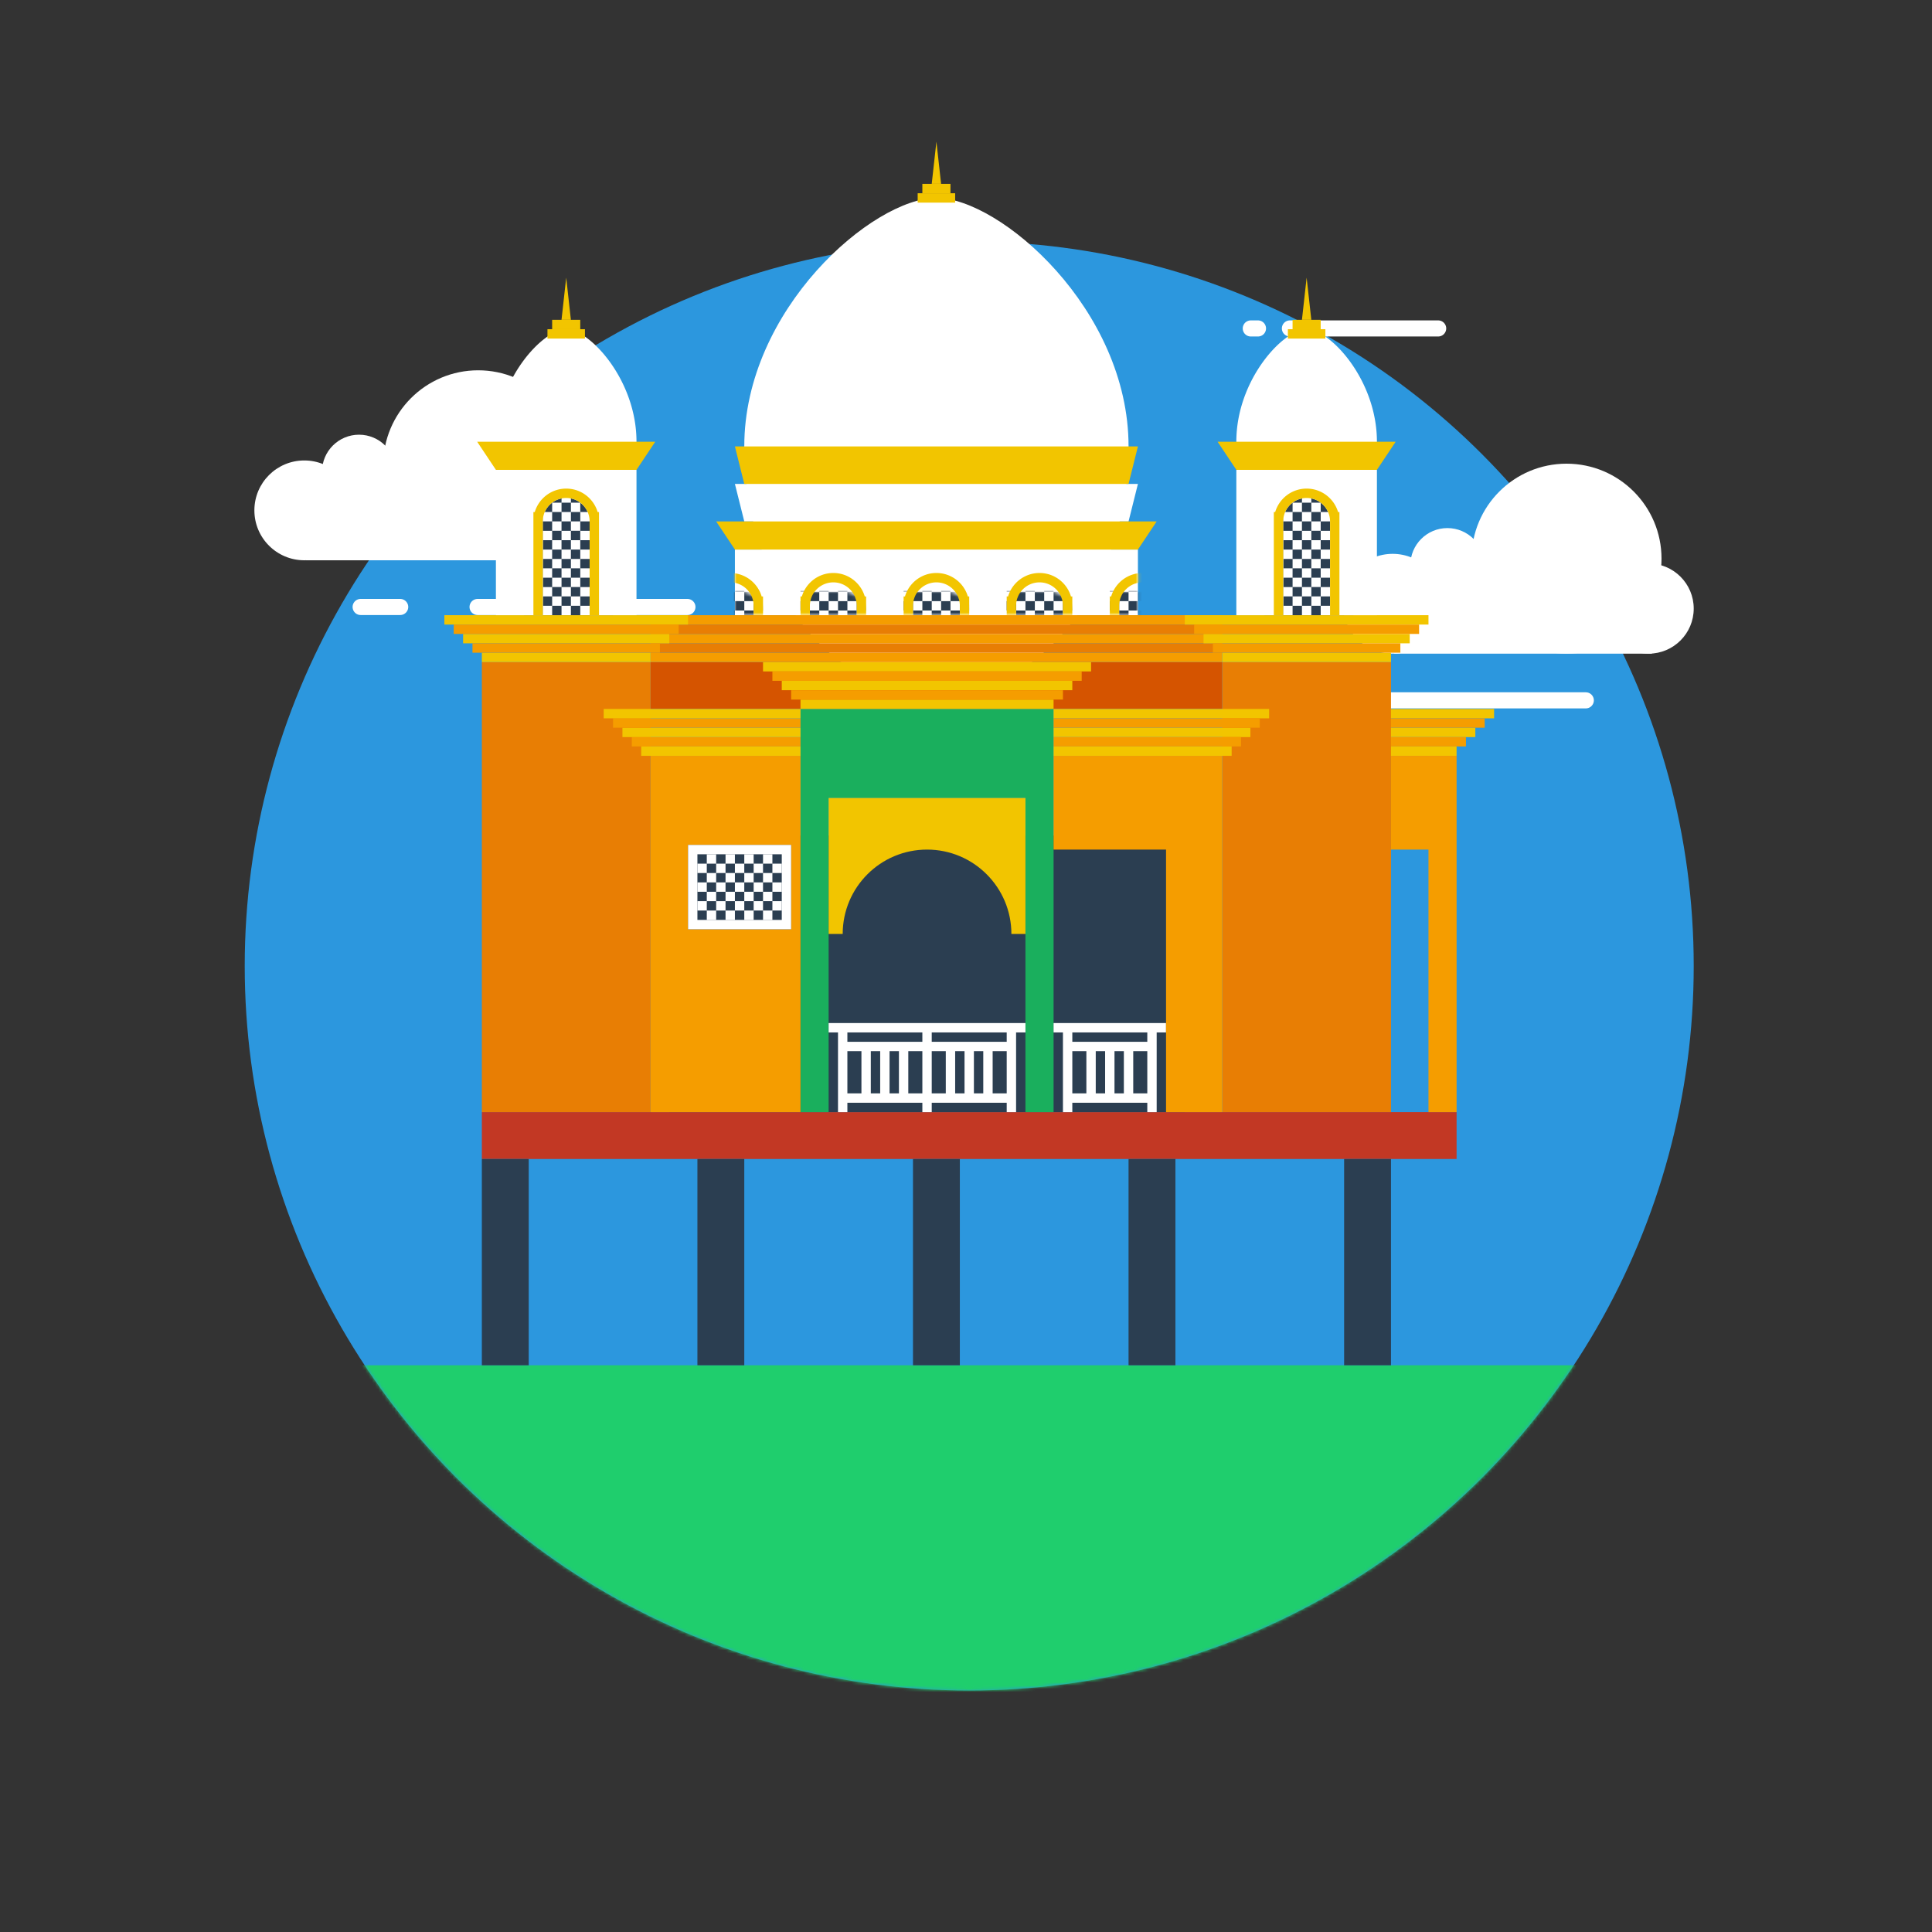 <svg height="600" width="600" xmlns="http://www.w3.org/2000/svg" xmlns:xlink="http://www.w3.org/1999/xlink"><rect width="100%" height="100%" fill="#333333" stroke="none"/><defs><circle id="a" cx="225" cy="225" r="225"/><path id="b" d="m0 0h125.161v20.383h-125.161z"/><mask id="c" fill="#fff"><use fill="#fff" fill-rule="evenodd" xlink:href="#a"/></mask><mask id="d" fill="#fff"><use fill="#fff" fill-rule="evenodd" xlink:href="#b"/></mask><mask id="e" fill="#fff"><path d="m0 7.28c0-4.02 3.258-7.28 7.277-7.28a7.278 7.278 0 0 1 7.277 7.28v16.015h-14.554z" fill="#fff" fill-rule="evenodd"/></mask><mask id="f" fill="#fff"><path d="m0 7.28c0-4.02 3.258-7.28 7.277-7.28a7.278 7.278 0 0 1 7.277 7.28v16.015h-14.554z" fill="#fff" fill-rule="evenodd"/></mask><mask id="g" fill="#fff"><path d="m0 7.28c0-4.02 3.258-7.28 7.277-7.28a7.278 7.278 0 0 1 7.277 7.28v16.015h-14.554z" fill="#fff" fill-rule="evenodd"/></mask><mask id="h" fill="#fff"><path d="m0 7.28c0-4.02 3.258-7.28 7.277-7.28a7.278 7.278 0 0 1 7.277 7.28v16.015h-14.554z" fill="#fff" fill-rule="evenodd"/></mask><mask id="i" fill="#fff"><path d="m0 7.28c0-4.02 3.258-7.28 7.277-7.28a7.278 7.278 0 0 1 7.277 7.28v16.015h-14.554z" fill="#fff" fill-rule="evenodd"/></mask></defs><g fill="none" fill-rule="evenodd"><g transform="translate(76 75)"><use fill="#2c97de" xlink:href="#a"/><path d="m28 349h397v131h-397z" fill="#1fce6d" mask="url(#c)"/><g fill="#fff" transform="translate(3 40)"><path d="m16 37h80v22h-80z"/><circle cx="95" cy="45" r="14"/><circle cx="15.5" cy="43.5" r="15.5"/><circle cx="69.5" cy="29.5" r="29.5"/><circle cx="32.5" cy="31.5" r="11.5"/></g><g fill="#fff" transform="translate(341 69)"><path d="m16 37h80v22h-80z"/><circle cx="95" cy="45" r="14"/><circle cx="15.5" cy="43.5" r="15.5"/><circle cx="69.5" cy="29.5" r="29.5"/><circle cx="32.5" cy="31.5" r="11.5"/></g><g fill="#ffe500" stroke="#fff" stroke-linecap="round" stroke-linejoin="round" stroke-width="5"><path d="m36.314 1.5h65.172m-101.486 0h12.283" transform="translate(36 112)"/><path d="m26.314 1.5h65.172m-91.486 0h12.283" transform="translate(325 141)"/><path d="m12.592 1h46.045m-58.194 0h2.235" transform="translate(312 26)"/></g></g><g transform="translate(138 44)"><path d="m11.643 301.379h302.714v14.559h-302.714z" fill="#c23824"/><path d="m152.813 171.8c32.954 0 59.67-34.547 59.67-77.164s-39.97-77.165-59.67-77.165c-19.702 0-59.67 34.548-59.67 77.165s26.715 77.165 59.67 77.165z" fill="#fff"/><g transform="translate(90.232 126.667)"><use fill="#fff" xlink:href="#b"/><g mask="url(#d)"><g transform="translate(52.393 7.28)"><path d="m-2.91 0h2.91v2.912h-2.91zm0 5.824h2.91v2.912h-2.91zm0 5.824h2.91v2.911h-2.91zm2.91-8.736h2.91v2.912h-2.91zm0 5.824h2.91v2.912h-2.91zm0 5.823h2.91v2.912h-2.91v-2.911zm-2.91 2.912h2.91v2.912h-2.91zm-2.911-14.56h2.91v2.913h-2.91v-2.912zm0 5.825h2.91v2.912h-2.91zm0 5.823h2.91v2.912h-2.91v-2.911zm11.641-11.647h2.911v2.912h-2.91v-2.912zm0 5.824h2.911v2.912h-2.91v-2.912zm0 5.823h2.911v2.912h-2.91v-2.911zm-2.91 2.912h2.91v2.912h-2.91zm14.553-14.56h2.911v2.913h-2.91v-2.912zm0 5.825h2.911v2.912h-2.91v-2.912zm0 5.823h2.911v2.912h-2.91v-2.911zm-2.91 2.912h2.91v2.912h-2.91zm-2.911-14.56h2.91v2.913h-2.91v-2.912zm0 5.825h2.91v2.912h-2.91zm0 5.823h2.91v2.912h-2.91v-2.911zm-2.91 2.912h2.91v2.912h-2.91zm-5.822-17.471h2.91v2.912h-2.91zm0 5.824h2.91v2.912h-2.91zm0 5.824h2.91v2.911h-2.91zm5.822-11.648h2.91v2.912h-2.91zm0 5.824h2.91v2.912h-2.91zm0 5.824h2.91v2.911h-2.91zm5.822-11.648h2.91v2.912h-2.91zm0 5.824h2.91v2.912h-2.91zm0 5.824h2.91v2.911h-2.91z" fill="#2b3e51" mask="url(#e)" transform="matrix(0 1 -1 0 20.379 5.827)"/><path d="m17.464 10.192c0-4.02-3.258-7.28-7.276-7.28a7.278 7.278 0 0 0 -7.277 7.28v16.015h-2.911v-18.927h.422c1.252-4.21 5.15-7.28 9.765-7.28s8.514 3.07 9.766 7.28h.422v18.927h-2.91v-16.015z" fill="#f2c500"/></g></g><g mask="url(#d)"><g transform="translate(84.41 7.28)"><path d="m-2.91 0h2.91v2.912h-2.91zm0 5.824h2.91v2.912h-2.91zm0 5.824h2.91v2.911h-2.91zm2.91-8.736h2.91v2.912h-2.91zm0 5.824h2.91v2.912h-2.91zm0 5.823h2.91v2.912h-2.91v-2.911zm-2.91 2.912h2.91v2.912h-2.91zm-2.911-14.56h2.91v2.913h-2.91v-2.912zm0 5.825h2.91v2.912h-2.91zm0 5.823h2.91v2.912h-2.91v-2.911zm11.641-11.647h2.911v2.912h-2.91v-2.912zm0 5.824h2.911v2.912h-2.91v-2.912zm0 5.823h2.911v2.912h-2.91v-2.911zm-2.91 2.912h2.91v2.912h-2.91zm14.553-14.56h2.911v2.913h-2.91v-2.912zm0 5.825h2.911v2.912h-2.91v-2.912zm0 5.823h2.911v2.912h-2.91v-2.911zm-2.91 2.912h2.91v2.912h-2.91zm-2.911-14.56h2.91v2.913h-2.91v-2.912zm0 5.825h2.91v2.912h-2.91zm0 5.823h2.91v2.912h-2.91v-2.911zm-2.91 2.912h2.91v2.912h-2.91zm-5.822-17.471h2.91v2.912h-2.91zm0 5.824h2.91v2.912h-2.91zm0 5.824h2.91v2.911h-2.91zm5.822-11.648h2.91v2.912h-2.91zm0 5.824h2.91v2.912h-2.91zm0 5.824h2.91v2.911h-2.91zm5.822-11.648h2.91v2.912h-2.91zm0 5.824h2.91v2.912h-2.91zm0 5.824h2.91v2.911h-2.91z" fill="#2b3e51" mask="url(#f)" transform="matrix(0 1 -1 0 20.379 5.827)"/><path d="m17.464 10.192c0-4.02-3.258-7.28-7.276-7.28a7.278 7.278 0 0 0 -7.277 7.28v16.015h-2.911v-18.927h.422c1.252-4.21 5.15-7.28 9.765-7.28s8.514 3.07 9.766 7.28h.422v18.927h-2.91v-16.015z" fill="#f2c500"/></g></g><g mask="url(#d)"><g transform="translate(20.375 7.28)"><path d="m-2.91 0h2.91v2.912h-2.91zm0 5.824h2.91v2.912h-2.91zm0 5.824h2.91v2.911h-2.91zm2.91-8.736h2.91v2.912h-2.91zm0 5.824h2.91v2.912h-2.91zm0 5.823h2.91v2.912h-2.91v-2.911zm-2.91 2.912h2.91v2.912h-2.91zm-2.911-14.56h2.91v2.913h-2.91v-2.912zm0 5.825h2.91v2.912h-2.91zm0 5.823h2.91v2.912h-2.91v-2.911zm11.641-11.647h2.911v2.912h-2.91v-2.912zm0 5.824h2.911v2.912h-2.91v-2.912zm0 5.823h2.911v2.912h-2.91v-2.911zm-2.91 2.912h2.91v2.912h-2.91zm14.553-14.56h2.911v2.913h-2.91v-2.912zm0 5.825h2.911v2.912h-2.91v-2.912zm0 5.823h2.911v2.912h-2.91v-2.911zm-2.91 2.912h2.91v2.912h-2.91zm-2.911-14.56h2.91v2.913h-2.91v-2.912zm0 5.825h2.91v2.912h-2.91zm0 5.823h2.91v2.912h-2.91v-2.911zm-2.91 2.912h2.91v2.912h-2.91zm-5.822-17.471h2.91v2.912h-2.91zm0 5.824h2.91v2.912h-2.91zm0 5.824h2.91v2.911h-2.91zm5.822-11.648h2.91v2.912h-2.91zm0 5.824h2.91v2.912h-2.91zm0 5.824h2.91v2.911h-2.91zm5.822-11.648h2.91v2.912h-2.91zm0 5.824h2.91v2.912h-2.91zm0 5.824h2.91v2.911h-2.91z" fill="#2b3e51" mask="url(#g)" transform="matrix(0 1 -1 0 20.379 5.827)"/><path d="m17.464 10.192c0-4.02-3.258-7.28-7.276-7.28a7.278 7.278 0 0 0 -7.277 7.28v16.015h-2.911v-18.927h.422c1.252-4.21 5.15-7.28 9.765-7.28s8.514 3.07 9.766 7.28h.422v18.927h-2.91v-16.015z" fill="#f2c500"/></g></g><g mask="url(#d)"><g transform="translate(-11.643 7.28)"><path d="m-2.91 0h2.91v2.912h-2.91zm0 5.824h2.91v2.912h-2.91zm0 5.824h2.91v2.911h-2.91zm2.91-8.736h2.91v2.912h-2.91zm0 5.824h2.91v2.912h-2.91zm0 5.823h2.91v2.912h-2.91v-2.911zm-2.91 2.912h2.91v2.912h-2.91zm-2.911-14.56h2.91v2.913h-2.91v-2.912zm0 5.825h2.91v2.912h-2.91zm0 5.823h2.91v2.912h-2.91v-2.911zm11.641-11.647h2.911v2.912h-2.91v-2.912zm0 5.824h2.911v2.912h-2.91v-2.912zm0 5.823h2.911v2.912h-2.91v-2.911zm-2.91 2.912h2.91v2.912h-2.91zm14.553-14.56h2.911v2.913h-2.91v-2.912zm0 5.825h2.911v2.912h-2.91v-2.912zm0 5.823h2.911v2.912h-2.91v-2.911zm-2.91 2.912h2.91v2.912h-2.91zm-2.911-14.56h2.91v2.913h-2.91v-2.912zm0 5.825h2.91v2.912h-2.91zm0 5.823h2.91v2.912h-2.91v-2.911zm-2.91 2.912h2.91v2.912h-2.91zm-5.822-17.471h2.91v2.912h-2.91zm0 5.824h2.91v2.912h-2.91zm0 5.824h2.91v2.911h-2.91zm5.822-11.648h2.91v2.912h-2.91zm0 5.824h2.91v2.912h-2.91zm0 5.824h2.91v2.911h-2.91zm5.822-11.648h2.91v2.912h-2.91zm0 5.824h2.91v2.912h-2.91zm0 5.824h2.91v2.911h-2.91z" fill="#2b3e51" mask="url(#h)" transform="matrix(0 1 -1 0 20.379 5.827)"/><path d="m17.464 10.192c0-4.02-3.258-7.28-7.276-7.28a7.278 7.278 0 0 0 -7.277 7.28v16.015h-2.911v-18.927h.422c1.252-4.21 5.15-7.28 9.765-7.28s8.514 3.07 9.766 7.28h.422v18.927h-2.91v-16.015z" fill="#f2c500"/></g></g><g mask="url(#d)"><g transform="translate(116.429 7.28)"><path d="m-2.91 0h2.91v2.912h-2.91zm0 5.824h2.91v2.912h-2.91zm0 5.824h2.91v2.911h-2.91zm2.91-8.736h2.91v2.912h-2.91zm0 5.824h2.91v2.912h-2.91zm0 5.823h2.91v2.912h-2.91v-2.911zm-2.91 2.912h2.91v2.912h-2.91zm-2.911-14.56h2.91v2.913h-2.91v-2.912zm0 5.825h2.91v2.912h-2.91zm0 5.823h2.91v2.912h-2.91v-2.911zm11.641-11.647h2.911v2.912h-2.91v-2.912zm0 5.824h2.911v2.912h-2.91v-2.912zm0 5.823h2.911v2.912h-2.91v-2.911zm-2.91 2.912h2.91v2.912h-2.91zm14.553-14.56h2.911v2.913h-2.91v-2.912zm0 5.825h2.911v2.912h-2.91v-2.912zm0 5.823h2.911v2.912h-2.91v-2.911zm-2.91 2.912h2.91v2.912h-2.91zm-2.911-14.56h2.91v2.913h-2.91v-2.912zm0 5.825h2.91v2.912h-2.91zm0 5.823h2.91v2.912h-2.91v-2.911zm-2.91 2.912h2.91v2.912h-2.91zm-5.822-17.471h2.91v2.912h-2.91zm0 5.824h2.91v2.912h-2.91zm0 5.824h2.91v2.911h-2.91zm5.822-11.648h2.91v2.912h-2.91zm0 5.824h2.91v2.912h-2.91zm0 5.824h2.91v2.911h-2.91zm5.822-11.648h2.91v2.912h-2.91zm0 5.824h2.91v2.912h-2.91zm0 5.824h2.91v2.911h-2.91z" fill="#2b3e51" mask="url(#i)" transform="matrix(0 1 -1 0 20.379 5.827)"/><path d="m17.464 10.192c0-4.02-3.258-7.28-7.276-7.28a7.278 7.278 0 0 0 -7.277 7.28v16.015h-2.911v-18.927h.422c1.252-4.21 5.15-7.28 9.765-7.28s8.514 3.07 9.766 7.28h.422v18.927h-2.91v-16.015z" fill="#f2c500"/></g></g></g><path d="m90.232 106.284h125.161l-2.911 11.648h-119.339z" fill="#fff"/><path d="m90.232 94.636h125.161l-2.911 11.648h-119.339z" fill="#f2c500"/><path d="m84.411 117.931h136.804l-5.821 8.736h-125.161z" fill="#f2c500"/><path d="m69.857 215.479h160.089v85.9h-160.089z" fill="#2b3e51"/><g transform="translate(0 147.05)"><g transform="translate(261.964 29.119)"><path d="m0 11.648h52.393v2.911h-52.393zm0-5.824h58.214v2.912h-58.214zm0-5.824h64.036v2.912h-64.036z" fill="#f2c500"/><path d="m0 8.736h55.304v2.912h-55.304zm0-5.824h61.125v2.912h-61.125zm52.393 40.766v81.533h-8.733v-81.533h-11.642v-29.118h20.375v29.12z" fill="#f59d00"/></g><path d="m64.036 14.559h177.554v14.559h-177.554z" fill="#d55400"/><path d="m241.589 14.559h52.393v139.77h-52.393z" fill="#e87e04"/><path d="m11.643 14.559h52.393v139.77h-52.393z" fill="#e87e04"/><path d="m180.464 154.33v-97.548h-61.124v97.548h-8.732v-125.211h78.59v125.21h-8.733z" fill="#1aaf5d"/><path d="m176.098 99.004c0-14.474-11.728-26.207-26.196-26.207s-26.197 11.733-26.197 26.207h-4.366v-42.222h61.125v42.222z" fill="#f2c500"/><path d="m148.446 132.49v-2.911h-23.285v18.927h23.285v-13.104h-23.285v-2.912zm2.911 2.912v13.104h23.286v-18.927h-23.286v2.911h23.286v2.912zm-26.196 16.016v2.912h-2.911v-24.751h-2.91v-2.912h61.124v2.912h-2.91v24.75h-2.911v-2.911h-23.286v2.912h-2.91v-2.912h-23.287zm4.366-16.016h2.91v13.104h-2.91zm5.821 0h2.91v13.104h-2.91zm5.822 0h2.91v13.104h-2.91zm14.553 0h2.91v13.104h-2.91zm5.822 0h2.91v13.104h-2.91zm5.821 0h2.91v13.104h-2.91zm46.571 0v13.104h-2.91v-13.104h-2.91v13.104h-2.912v-13.104h-2.91v13.104h-2.911v-13.104h-4.366v-2.912h23.286v2.912zm-18.92 13.104h23.287v-18.927h-23.286v18.927zm0 2.912v2.912h-2.91v-24.751h-2.91v-2.912h34.928v2.912h-2.91v24.75h-2.911v-2.911h-23.286z" fill="#fff"/><path d="m224.125 43.678h17.464v110.652h-17.464v-81.533h-34.929v-29.119zm-160.09 0h46.572v110.652h-46.571v-110.652zm11.645 27.663v26.207h32.017v-26.208h-32.017z" fill="#f59d00"/><g transform="translate(49.482 29.119)"><path d="m11.643 11.648h49.482v2.912h-49.482z" fill="#f2c500"/><path d="m8.732 8.736h52.393v2.912h-52.393z" fill="#f59d00"/><path d="m5.821 5.824h55.304v2.912h-55.304z" fill="#f2c500"/><path d="m2.911 2.912h58.214v2.912h-58.214z" fill="#f59d00"/><path d="m0 0h61.125v2.912h-61.125z" fill="#f2c500"/></g><g transform="translate(189.196 29.119)"><path d="m0 11.648h55.304v2.911h-55.304zm0-5.824h61.125v2.912h-61.125zm0-5.824h66.946v2.912h-66.946z" fill="#f2c500"/><path d="m0 8.736h58.214v2.912h-58.214zm0-5.824h64.036v2.912h-64.036z" fill="#f59d00"/></g><g transform="translate(98.964 14.56)"><path d="m61.125 0h40.75v2.912h-101.875v-2.912zm0 5.824h34.929v2.912h-90.234v-2.912h55.304zm0 5.824h29.107v2.911h-78.589v-2.911z" fill="#f2c500"/><path d="m61.125 2.912h37.84v2.912h-96.055v-2.912h58.214zm0 5.824h32.018v2.912h-84.411v-2.912z" fill="#f59d00"/></g><path d="m64.036 11.648h177.553v2.911h-177.553zm0-5.824h177.553v2.912h-177.553zm0-5.824h177.553v2.912h-177.553z" fill="#f59d00"/><path d="m64.036 8.736h177.553v2.912h-177.553zm0-5.824h177.553v2.912h-177.553z" fill="#e87e04"/><path d="m11.643 11.648h52.393v2.911h-52.393zm-5.823-5.824h64.036v2.912h-64.035v-2.912zm-5.82-5.824h75.679v2.912h-75.679z" fill="#f2c500"/><path d="m8.732 8.736h58.214v2.912h-58.214zm-5.821-5.824h69.857v2.912h-69.858v-2.912z" fill="#f59d00"/><g transform="translate(229.946)"><path d="m11.643 11.648h52.393v2.911h-52.393zm-5.823-5.824h64.036v2.912h-64.035v-2.912zm-5.82-5.824h75.679v2.912h-75.679z" fill="#f2c500"/><path d="m8.732 8.736h58.214v2.912h-58.214zm-5.821-5.824h69.857v2.912h-69.858v-2.912z" fill="#f59d00"/></g></g><g transform="translate(10.188 42.222)"><path d="m14.554 62.605h27.652v42.222h-27.652z" fill="#2b3e51"/><path d="m34.929 75.709c0-4.02-3.258-7.28-7.277-7.28a7.278 7.278 0 0 0 -7.277 7.28v29.119h-14.554v-45.135h.688a55.093 55.093 0 0 1 -.688-8.735c0-19.298 14.623-34.943 21.83-34.943 7.208 0 21.831 15.645 21.831 34.943 0 3.016-.239 5.943-.688 8.735h.688v45.135h-14.552v-29.12z" fill="#fff"/><g fill="#fff" transform="translate(17.464 52.414)"><path d="m23.29 2.916v2.91h-2.912v-2.91zm-5.824 0v2.91h-2.912v-2.91zm-5.824 0v2.91h-2.912v-2.91zm8.736 2.91v2.911h-2.912v-2.91h2.912zm-5.824 0v2.911h-2.912v-2.91h2.912zm-5.824 0v2.911h-2.91v-2.91h2.91zm-2.91-2.909v2.91h-2.913v-2.91h2.912zm14.558-2.911v2.91h-2.912v-2.91zm-5.824 0v2.91h-2.912v-2.91zm-5.824 0v2.91h-2.91v-2.91zm11.648 11.642v2.91h-2.912v-2.91zm-5.824 0v2.91h-2.912v-2.91zm-5.824 0v2.91h-2.91v-2.91zm-2.91-2.91v2.91h-2.913v-2.91h2.912zm14.558 14.552v2.91h-2.912v-2.91zm-5.824 0v2.91h-2.912v-2.91zm-5.824 0v2.91h-2.91v-2.91zm-2.91-2.91v2.91h-2.913v-2.91h2.912zm14.559-2.911v2.91h-2.912v-2.91zm-5.824 0v2.91h-2.912v-2.91zm-5.824 0v2.91h-2.911v-2.91h2.91zm-2.911-2.91v2.91h-2.913v-2.91h2.912zm17.47-5.822v2.911h-2.911v-2.91h2.912zm-5.823 0v2.911h-2.912v-2.91h2.912zm-5.824 0v2.911h-2.913v-2.91h2.912zm11.647 5.823v2.91h-2.912v-2.91zm-5.824 0v2.91h-2.912v-2.91zm-5.824 0v2.91h-2.912v-2.91zm11.648 5.82v2.91h-2.912v-2.91zm-5.824 0v2.91h-2.912v-2.91zm-5.824 0v2.91h-2.912v-2.91z"/><path d="m20.38 29.123v2.91h-2.913v-2.91h2.912zm-5.825 0v2.91h-2.912v-2.91zm-5.823 0v2.91h-2.912v-2.91zm8.735 2.91v2.911h-2.912v-2.91h2.912zm-5.824 0v2.911h-2.911v-2.91h2.911zm-5.823 0v2.911h-2.912v-2.91h2.912zm-2.912-2.91v2.91h-2.912v-2.91zm14.56-2.91v2.91h-2.913v-2.91h2.912zm-5.825 0v2.91h-2.911v-2.91zm-5.823 0v2.91h-2.912v-2.91zm11.647 11.642v2.91h-2.912v-2.91zm-5.824 0v2.91h-2.911v-2.91zm-5.823 0v2.91h-2.912v-2.91zm-2.912-2.91v2.91h-2.912v-2.91zm14.56 14.553v2.91h-2.913v-2.91h2.912zm-5.825 0v2.91h-2.911v-2.91zm-5.823 0v2.91h-2.912v-2.91zm-2.912-2.91v2.91h-2.912v-2.91zm14.56-2.912v2.911h-2.913v-2.91h2.912zm-5.825 0v2.911h-2.911v-2.91h2.911zm-5.823 0v2.911h-2.912v-2.91h2.912zm-2.912-2.91v2.91h-2.912v-2.91zm17.471-5.822v2.911h-2.912v-2.91h2.912zm-5.824 0v2.911h-2.912v-2.91h2.912zm-5.823 0v2.911h-2.912v-2.91h2.912zm11.647 5.822v2.91h-2.912v-2.91zm-5.824 0v2.91h-2.912v-2.91zm-5.823 0v2.91h-2.912v-2.91zm11.647 5.821v2.91h-2.912v-2.91zm-5.824 0v2.91h-2.912v-2.91zm-5.823 0v2.91h-2.912v-2.91z"/></g><g fill="#f2c500"><path d="m21.83 16.015h11.643v2.912h-11.643z"/><path d="m23.286 13.103h8.732v2.912h-8.732z"/><path d="m0 50.958h55.304l-5.821 8.736h-43.661z"/><path d="m27.652 0 1.455 13.103h-2.911z"/><path d="m34.929 75.709c0-4.02-3.258-7.28-7.277-7.28a7.278 7.278 0 0 0 -7.277 7.28v29.119h-2.91v-32.031h.421c1.253-4.21 5.15-7.28 9.766-7.28 4.615 0 8.513 3.07 9.765 7.28h.422v32.03h-2.91v-29.117z"/></g></g><g transform="translate(240.134 42.222)"><path d="m14.554 62.605h27.652v42.222h-27.652z" fill="#2b3e51"/><path d="m34.929 75.709c0-4.02-3.258-7.28-7.277-7.28a7.278 7.278 0 0 0 -7.277 7.28v29.119h-14.554v-45.135h.688a55.093 55.093 0 0 1 -.688-8.735c0-19.298 14.623-34.943 21.83-34.943 7.208 0 21.831 15.645 21.831 34.943 0 3.016-.239 5.943-.688 8.735h.688v45.135h-14.552v-29.12z" fill="#fff"/><g fill="#fff" transform="translate(17.464 52.414)"><path d="m23.29 2.916v2.91h-2.912v-2.91zm-5.824 0v2.91h-2.912v-2.91zm-5.824 0v2.91h-2.912v-2.91zm8.736 2.91v2.911h-2.912v-2.91h2.912zm-5.824 0v2.911h-2.912v-2.91h2.912zm-5.824 0v2.911h-2.91v-2.91h2.91zm-2.91-2.909v2.91h-2.913v-2.91h2.912zm14.558-2.911v2.91h-2.912v-2.91zm-5.824 0v2.91h-2.912v-2.91zm-5.824 0v2.91h-2.91v-2.91zm11.648 11.642v2.91h-2.912v-2.91zm-5.824 0v2.91h-2.912v-2.91zm-5.824 0v2.91h-2.91v-2.91zm-2.91-2.91v2.91h-2.913v-2.91h2.912zm14.558 14.552v2.91h-2.912v-2.91zm-5.824 0v2.91h-2.912v-2.91zm-5.824 0v2.91h-2.91v-2.91zm-2.91-2.91v2.91h-2.913v-2.91h2.912zm14.559-2.911v2.91h-2.912v-2.91zm-5.824 0v2.91h-2.912v-2.91zm-5.824 0v2.91h-2.911v-2.91h2.91zm-2.911-2.91v2.91h-2.913v-2.91h2.912zm17.47-5.822v2.911h-2.911v-2.91h2.912zm-5.823 0v2.911h-2.912v-2.91h2.912zm-5.824 0v2.911h-2.913v-2.91h2.912zm11.647 5.823v2.91h-2.912v-2.91zm-5.824 0v2.91h-2.912v-2.91zm-5.824 0v2.91h-2.912v-2.91zm11.648 5.82v2.91h-2.912v-2.91zm-5.824 0v2.91h-2.912v-2.91zm-5.824 0v2.91h-2.912v-2.91z"/><path d="m20.38 29.123v2.91h-2.913v-2.91h2.912zm-5.825 0v2.91h-2.912v-2.91zm-5.823 0v2.91h-2.912v-2.91zm8.735 2.91v2.911h-2.912v-2.91h2.912zm-5.824 0v2.911h-2.911v-2.91h2.911zm-5.823 0v2.911h-2.912v-2.91h2.912zm-2.912-2.91v2.91h-2.912v-2.91zm14.56-2.91v2.91h-2.913v-2.91h2.912zm-5.825 0v2.91h-2.911v-2.91zm-5.823 0v2.91h-2.912v-2.91zm11.647 11.642v2.91h-2.912v-2.91zm-5.824 0v2.91h-2.911v-2.91zm-5.823 0v2.91h-2.912v-2.91zm-2.912-2.91v2.91h-2.912v-2.91zm14.56 14.553v2.91h-2.913v-2.91h2.912zm-5.825 0v2.91h-2.911v-2.91zm-5.823 0v2.91h-2.912v-2.91zm-2.912-2.91v2.91h-2.912v-2.91zm14.56-2.912v2.911h-2.913v-2.91h2.912zm-5.825 0v2.911h-2.911v-2.91h2.911zm-5.823 0v2.911h-2.912v-2.91h2.912zm-2.912-2.91v2.91h-2.912v-2.91zm17.471-5.822v2.911h-2.912v-2.91h2.912zm-5.824 0v2.911h-2.912v-2.91h2.912zm-5.823 0v2.911h-2.912v-2.91h2.912zm11.647 5.822v2.91h-2.912v-2.91zm-5.824 0v2.91h-2.912v-2.91zm-5.823 0v2.91h-2.912v-2.91zm11.647 5.821v2.91h-2.912v-2.91zm-5.824 0v2.91h-2.912v-2.91zm-5.823 0v2.91h-2.912v-2.91z"/></g><g fill="#f2c500"><path d="m21.83 16.015h11.643v2.912h-11.643z"/><path d="m23.286 13.103h8.732v2.912h-8.732z"/><path d="m0 50.958h55.304l-5.821 8.736h-43.661z"/><path d="m27.652 0 1.455 13.103h-2.911z"/><path d="m34.929 75.709c0-4.02-3.258-7.28-7.277-7.28a7.278 7.278 0 0 0 -7.277 7.28v29.119h-2.91v-32.031h.421c1.253-4.21 5.15-7.28 9.766-7.28 4.615 0 8.513 3.07 9.765 7.28h.422v32.03h-2.91v-29.117z"/></g></g><path d="m11.643 315.939h14.553v64.061h-14.553zm267.786 0h14.553v64.061h-14.552v-64.061zm-133.893 0h14.553v64.061h-14.553zm66.946 0h14.554v64.061h-14.554zm-133.893 0h14.554v64.061h-14.554z" fill="#2b3e51"/><path d="m75.679 218.39h32.017v26.208h-32.016v-26.208zm2.91 2.913v20.383h26.197v-20.383z" fill="#fff"/><path d="m81.5 221.303h2.91v2.912h-2.91zm0 5.823h2.91v2.912h-2.91zm0 5.824h2.91v2.912h-2.91zm2.91-8.735h2.911v2.911h-2.91v-2.911zm0 5.823h2.911v2.912h-2.91v-2.912zm0 5.824h2.911v2.912h-2.91v-2.912zm-2.91 2.912h2.91v2.912h-2.91zm-2.91-14.56h2.91v2.912h-2.91v-2.911zm0 5.824h2.91v2.912h-2.91zm0 5.824h2.91v2.912h-2.91zm11.642-11.647h2.91v2.911h-2.91zm0 5.823h2.91v2.912h-2.91zm0 5.824h2.91v2.912h-2.91zm-2.91 2.912h2.91v2.912h-2.91zm14.553-14.56h2.91v2.912h-2.91v-2.911zm0 5.824h2.91v2.912h-2.91zm0 5.824h2.91v2.912h-2.91zm-2.91 2.912h2.91v2.912h-2.91zm-2.911-14.56h2.91v2.912h-2.91v-2.911zm0 5.824h2.91v2.912h-2.91zm0 5.824h2.91v2.912h-2.91zm-2.911 2.912h2.91v2.912h-2.91zm-5.822-17.471h2.911v2.912h-2.91v-2.912zm0 5.823h2.911v2.912h-2.91v-2.912zm0 5.824h2.911v2.912h-2.91v-2.912zm5.822-11.647h2.91v2.912h-2.91zm0 5.823h2.91v2.912h-2.91zm0 5.824h2.91v2.912h-2.91zm5.821-11.647h2.911v2.912h-2.91v-2.912zm0 5.823h2.911v2.912h-2.91v-2.912zm0 5.824h2.911v2.912h-2.91v-2.912z" fill="#fff"/><g fill="#f2c500" transform="translate(146.991)"><path d="m0 16.015h11.643v2.912h-11.643z"/><path d="m1.455 13.103h8.732v2.912h-8.732z"/><path d="m5.821 0 1.455 13.103h-2.911z"/></g></g></g></svg>